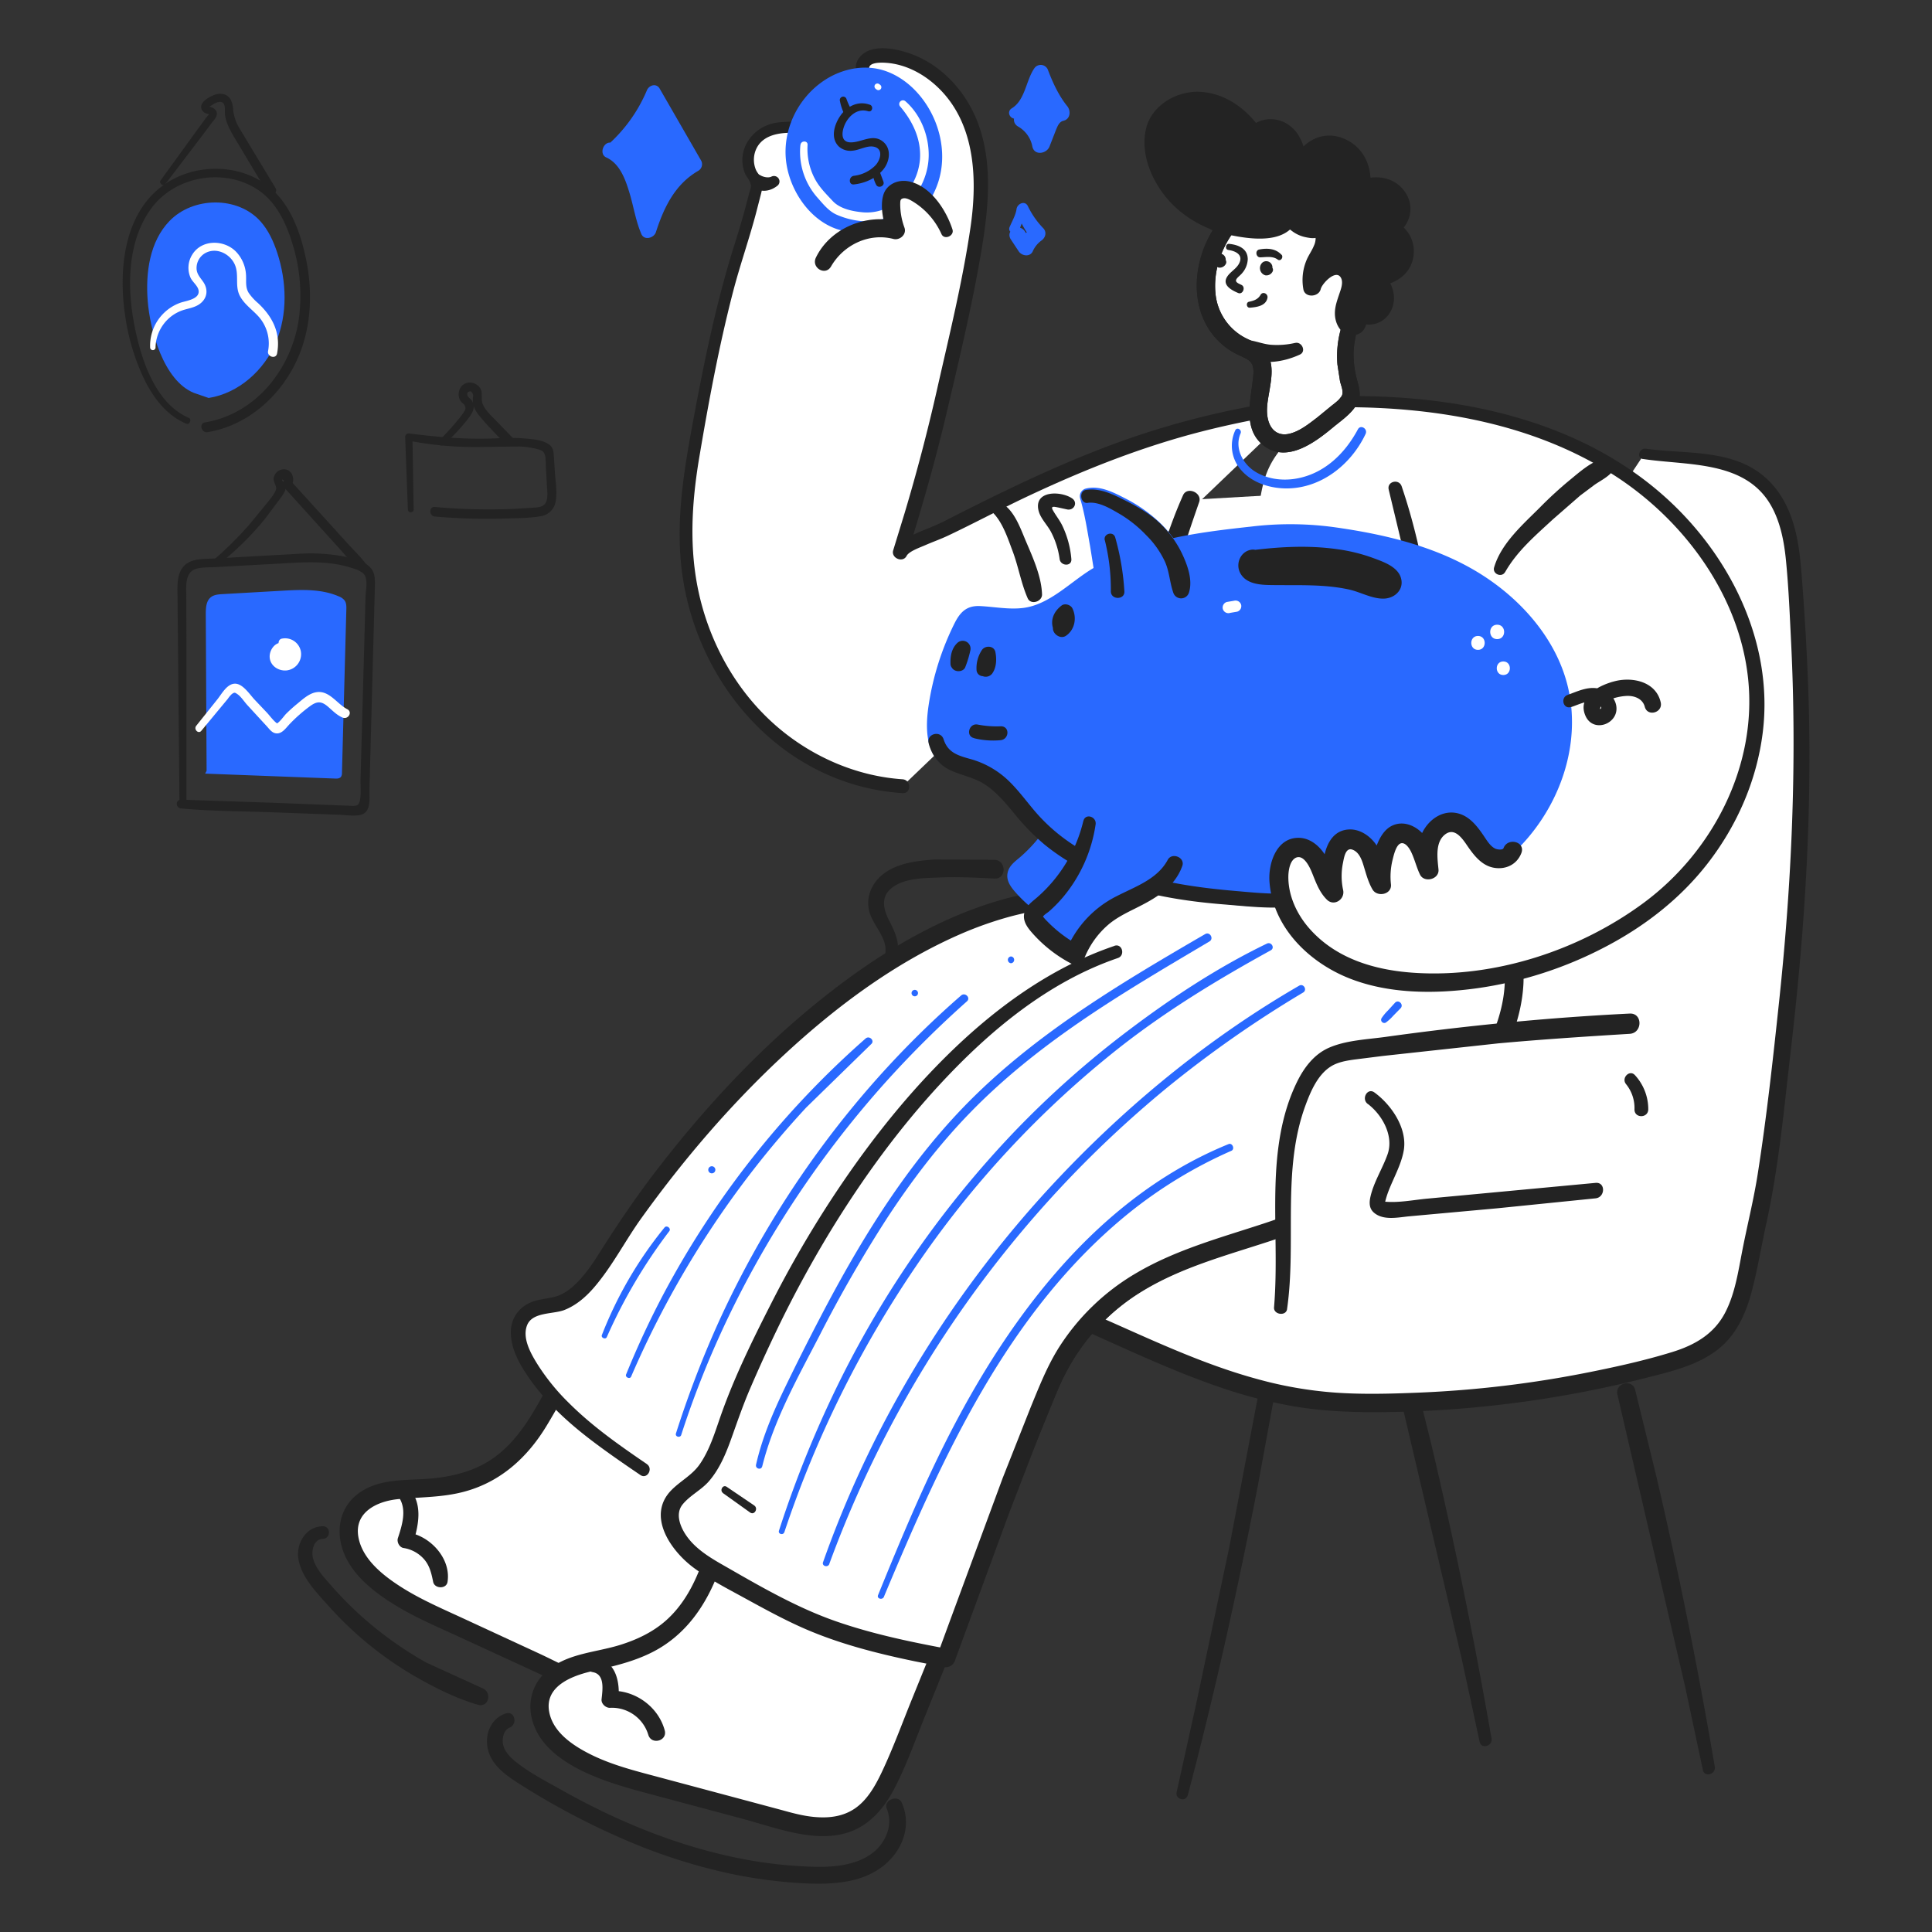 <svg xmlns="http://www.w3.org/2000/svg" xmlns:xlink="http://www.w3.org/1999/xlink" width="156" height="156" fill="none" xmlns:v="https://vecta.io/nano"><rect width="100%" height="100%" fill="#333333" stroke="none"/><style><![CDATA[.B{fill:#232323}.C{fill:#fff}.D{fill:#2969ff}]]></style><path d="M120.432 140.372a401.68 401.68 0 0 0-4.862-23.764l-1.649-6.647c-.24-.923-1.659-.533-1.429.393l5.536 23.597 1.445 6.686c.131.632 1.067.357.959-.265z" class="B"/><path d="M132.775 36.643c2.279.343 4.639.229 6.844.905 4.112 1.26 4.979 4.886 5.247 8.652.351 4.905.624 9.828.624 14.739.016 8.914-.822 17.803-1.928 26.64-.504 4.036-.9 8.14-1.872 12.076-.694 2.808-.833 6.447-3.152 8.516-1.217 1.092-2.835 1.585-4.407 2.01-8.083 2.186-16.433 3.224-24.804 3.083-8.424-.143-15.04-3.744-22.684-7.054" class="C"/><path d="M132.66 37.06c3.619.549 8.285.092 10.361 3.794.746 1.331 1.038 2.883 1.186 4.385.223 2.251.312 4.524.424 6.786.468 9.63.045 19.224-.973 28.809-.496 4.666-1.008 9.36-1.735 13.992-.325 2.065-.836 4.081-1.236 6.131-.329 1.684-.581 3.466-1.377 5.009-.906 1.759-2.48 2.652-4.321 3.215-2.17.668-4.409 1.164-6.635 1.611a88.54 88.54 0 0 1-13.817 1.657c-2.26.092-4.544.156-6.801-.008a32.19 32.19 0 0 1-6.191-1.082c-4.023-1.092-7.826-2.833-11.625-4.524l-2.892-1.273c-.376-.156-.803-.11-1.031.27-.19.312-.103.87.27 1.031 4.017 1.744 7.956 3.681 12.109 5.106 2.01.703 4.076 1.238 6.177 1.6 2.255.376 4.514.468 6.798.457 4.85-.033 9.69-.458 14.472-1.27a88.76 88.76 0 0 0 7.065-1.494c2.028-.516 4.212-1.011 5.886-2.349 1.435-1.147 2.205-2.871 2.663-4.609.478-1.801.78-3.663 1.178-5.483 1.039-4.724 1.468-9.597 2.028-14.396 1.148-9.933 1.753-19.874 1.323-29.872-.104-2.496-.252-4.988-.443-7.475-.128-1.733-.264-3.496-.827-5.148-.502-1.48-1.342-2.808-2.61-3.744-1.625-1.201-3.688-1.502-5.65-1.654-1.181-.091-2.365-.137-3.538-.3-.543-.073-.78.752-.231.835l-.006-.006z" class="B"/><path d="M96.389 61.636c3.398-1.274 7.332-.143 10.241 2.017 3.443 2.551 8.451 8.187 9.171 12.602s-3.506 9.639-6.587 12.31c-3.744 3.249-8.474 5.242-13.332 6.251-3.563.741-7.22.977-10.773 1.771-5.029 1.125-9.003 3.519-11.815 7.867-3.923 6.064-7.681 12.238-11.494 18.372l-6.131 9.828c-2.44 3.878-4.75 5.095-9.319 2.983l-11.076-5.117c-2.254-1.042-4.965-2.455-6.396-4.586-.741-1.111-1.034-2.624-.376-3.785.537-.945 1.596-1.488 2.66-1.716s2.162-.187 3.248-.262c4.649-.326 7.235-2.111 9.429-6.059 4.368-7.861 9.096-15.577 14.976-22.385S75.165 74.949 86.47 73.205" class="C"/><path d="M96.527 62.13c3.557-1.287 7.371.051 10.215 2.317 2.607 2.079 4.836 4.592 6.589 7.429.8 1.306 1.501 2.71 1.808 4.221s-.048 3.106-.646 4.524c-1.277 3.028-3.588 5.7-6.101 7.781-2.994 2.48-6.607 4.153-10.338 5.184-4.165 1.151-8.499 1.343-12.717 2.225-3.295.688-6.438 1.978-9.048 4.139-2.984 2.473-4.859 6.022-6.897 9.251l-14.316 22.985c-.736 1.17-1.576 2.401-2.777 3.137-1.037.635-2.22.705-3.387.437-1.906-.44-3.685-1.462-5.449-2.278l-6.132-2.837c-1.738-.802-3.507-1.56-5.115-2.613-1.388-.905-2.964-2.184-3.276-3.913-.365-2.028 1.529-2.915 3.234-3.074 1.795-.169 3.572-.128 5.331-.606 2.895-.78 5.051-2.727 6.593-5.254 1.045-1.716 1.977-3.507 2.991-5.243 1.05-1.798 2.131-3.578 3.242-5.34 4.008-6.321 8.549-12.305 13.914-17.553 5.012-4.9 10.801-9.416 17.447-11.847 1.61-.599 3.274-1.04 4.969-1.317.897-.142.516-1.505-.376-1.365-7.388 1.167-13.92 5.362-19.5 10.151-5.649 4.836-10.516 10.533-14.754 16.633-2.471 3.557-4.739 7.251-6.9 11.005-1.644 2.858-3.025 6.251-6.068 7.903-1.318.716-2.824 1.046-4.307 1.176-1.975.171-4.139-.044-5.823 1.209-1.622 1.206-1.872 3.248-1.072 5.021.761 1.688 2.368 2.944 3.9 3.9 1.682 1.05 3.521 1.826 5.316 2.652l6.432 2.964c2.869 1.325 6.288 3.334 9.415 1.56 1.282-.725 2.242-1.92 3.051-3.12 1.259-1.872 2.41-3.822 3.602-5.736l7.441-12.012 3.665-5.887c1.193-1.9 2.352-3.841 3.635-5.682a16.75 16.75 0 0 1 7.986-6.099c4.008-1.484 8.343-1.682 12.516-2.434 3.986-.718 7.899-2.028 11.37-4.137 3.074-1.874 5.717-4.377 7.754-7.346 1.883-2.753 3.228-6.071 2.158-9.394-1.048-3.26-3.329-6.145-5.68-8.58-2.424-2.507-5.259-4.753-8.763-5.446-1.803-.357-3.662-.312-5.4.323-.624.223-.351 1.214.273.989v-.002z" class="B"/><path d="M51.967 118.655c-3.588-2.44-7.295-5.012-9.43-8.787-.672-1.188-1.092-2.868-.073-3.772.679-.601 1.688-.562 2.56-.805 2.496-.693 4.134-4.326 5.496-6.279 1.877-2.709 3.894-5.319 6.04-7.82 4.474-5.182 9.564-9.984 15.388-13.628 3.097-1.934 6.443-3.546 9.995-4.434 1.677-.418 3.05-.56 4.329-1.83 1.167-1.156 1.872-2.711 3.195-3.727 1.073-.822 2.449-1.181 3.802-1.217 4.396-.115 8.679 3.636 8.703 8.034.017 3.285-2.102 6.254-4.68 8.287s-5.641 3.349-8.482 4.992c-8.05 4.68-14.216 11.932-20.214 19.047-2.384 2.827-4.783 5.677-6.552 8.925-.841 1.548-1.551 3.204-2.749 4.495s-3.064 2.159-4.736 1.606" class="C"/><path d="M52.226 118.212c-2.214-1.51-4.41-3.048-6.312-4.95-.946-.926-1.783-1.957-2.496-3.073-.537-.858-1.262-2.111-.866-3.161.418-1.107 2.09-.897 3.009-1.248.97-.377 1.771-1.081 2.44-1.864 1.466-1.716 2.496-3.767 3.817-5.597 3.423-4.76 7.266-9.238 11.574-13.221 4.16-3.847 8.825-7.323 14.04-9.62a29.48 29.48 0 0 1 4.14-1.471c1.147-.312 2.34-.485 3.432-.956 1.2-.515 2.058-1.404 2.835-2.432s1.476-2.147 2.625-2.792c4.153-2.34 9.731 1.025 10.639 5.399.502 2.416-.566 4.902-2.087 6.739-1.736 2.095-4.056 3.519-6.419 4.805-2.496 1.357-5.001 2.652-7.332 4.29a57.23 57.23 0 0 0-6.24 5.121c-4.036 3.778-7.607 8.016-11.165 12.239-1.881 2.23-3.761 4.481-5.341 6.942-.78 1.21-1.42 2.483-2.095 3.751-.624 1.172-1.327 2.375-2.407 3.187-.936.709-2.111 1.106-3.268.768-.877-.257-1.248 1.092-.376 1.363 2.797.871 5.304-1.179 6.699-3.408.78-1.248 1.379-2.601 2.126-3.867a39 39 0 0 1 2.605-3.826c1.827-2.393 3.814-4.669 5.772-6.956 1.888-2.209 3.81-4.389 5.831-6.478 4.014-4.143 8.413-7.786 13.508-10.525 4.746-2.551 10.653-5.505 11.67-11.416.86-4.992-3.085-9.611-7.979-10.268a8.22 8.22 0 0 0-3.891.376c-1.357.499-2.363 1.388-3.235 2.522-.797 1.036-1.498 2.232-2.669 2.892-1.103.624-2.437.757-3.643 1.092-5.831 1.6-11.095 4.992-15.717 8.814s-8.736 8.302-12.396 13.057c-1.672 2.17-3.189 4.407-4.649 6.721-.608.962-1.257 1.923-2.111 2.688a3.94 3.94 0 0 1-1.19.761c-.624.235-1.296.246-1.927.438-1.201.365-1.956 1.34-1.928 2.609s.66 2.413 1.348 3.432c1.524 2.26 3.577 4.056 5.761 5.664 1.092.808 2.221 1.582 3.351 2.349.547.373 1.061-.516.518-.886l-.002-.003z" class="B"/><path d="M96.39 61.636c3.398-1.274 7.332-.143 10.241 2.017 3.443 2.551 8.451 8.187 9.171 12.602s-3.507 9.639-6.588 12.31c-3.744 3.249-8.473 5.242-13.331 6.251-3.563.741-7.22.977-10.773 1.771-5.029 1.125-9.003 3.519-11.815 7.867-3.923 6.064-7.681 12.238-11.494 18.372" class="C"/><path d="M96.526 62.13c6.256-2.259 12.092 3.321 15.494 7.926 1.578 2.134 3.304 4.819 3.147 7.588-.167 2.931-2.067 5.7-3.939 7.844-4.479 5.164-10.808 7.847-17.442 8.948-3.685.613-7.474.856-11.049 2.006-2.808.9-5.409 2.356-7.514 4.427-1.14 1.122-2.073 2.404-2.937 3.744l-3.198 5.028-6.337 10.225-1.56 2.599c-.468.78.732 1.478 1.221.714l6.608-10.567 3.29-5.228c.964-1.515 1.872-3.092 3.058-4.454a16.93 16.93 0 0 1 7.388-4.904c3.616-1.236 7.474-1.491 11.223-2.101 6.864-1.117 13.471-3.9 18.134-9.204 2.028-2.307 3.94-5.109 4.382-8.213.416-2.922-.949-5.674-2.549-8.031a30.54 30.54 0 0 0-6.203-6.741c-2.564-2.028-5.786-3.457-9.123-3.12a9.85 9.85 0 0 0-2.366.526c-.624.223-.351 1.214.273.989h.001z" class="B"/><path d="M100.286 65.603c3.131-1.834 7.194-1.39 10.435.242 3.827 1.927 9.722 6.627 11.185 10.855s-1.812 10.095-4.394 13.252c-3.14 3.841-7.455 6.61-12.07 8.433-3.385 1.337-6.948 2.193-10.313 3.588-4.766 1.965-8.268 5.002-10.296 9.765-2.831 6.644-5.483 13.369-8.193 20.063l-4.368 10.73c-1.743 4.237-3.813 5.828-8.675 4.524l-11.791-3.153c-2.398-.642-5.312-1.572-7.076-3.432-.919-.969-1.466-2.41-1.016-3.666.367-1.023 1.32-1.739 2.329-2.143s2.098-.552 3.154-.813c4.524-1.112 6.77-3.312 8.259-7.577 2.964-8.489 6.307-16.899 10.937-24.609s13.26-19.321 24.096-22.966" class="C"/><path d="M100.545 66.046c3.337-1.903 7.372-1.133 10.577.654a28.91 28.91 0 0 1 7.85 6.388c.979 1.15 1.917 2.46 2.375 3.917.486 1.544.298 3.204-.126 4.741-.895 3.242-2.799 6.302-5.068 8.764-2.595 2.808-5.83 4.955-9.303 6.533-3.948 1.794-8.23 2.68-12.222 4.36-3.065 1.292-5.889 3.172-7.965 5.802a19.35 19.35 0 0 0-2.599 4.457l-2.652 6.336-5.179 12.792-2.586 6.382c-.805 1.978-1.54 4.01-2.456 5.939-.519 1.092-1.173 2.259-2.206 2.944-.983.652-2.129.763-3.276.652-.867-.083-1.716-.312-2.551-.544l-3.368-.902-6.632-1.774c-1.797-.48-3.625-.936-5.304-1.745-1.479-.718-3.239-1.829-3.521-3.588-.326-2.028 1.889-2.852 3.465-3.212 1.696-.387 3.359-.759 4.919-1.56 2.689-1.383 4.338-3.819 5.357-6.601 1.47-4.011 2.881-8.031 4.554-11.962 2.895-6.814 6.396-13.371 10.791-19.344 4.022-5.46 8.845-10.627 14.772-14.029 1.424-.831 2.925-1.521 4.482-2.062.858-.29.49-1.658-.376-1.363-6.837 2.32-12.424 7.229-17.021 12.664-4.721 5.575-8.58 11.842-11.73 18.422-1.927 4.024-3.611 8.162-5.162 12.343-.713 1.921-1.295 3.917-2.114 5.792-.58 1.331-1.354 2.571-2.435 3.551s-2.401 1.602-3.769 2.028c-1.903.593-4.056.663-5.688 1.92-1.607 1.239-1.964 3.211-1.076 5.006.816 1.649 2.562 2.741 4.185 3.471 1.794.807 3.694 1.292 5.588 1.799l6.948 1.858c2.975.796 6.784 2.379 9.681.501 1.144-.741 1.955-1.872 2.571-3.07.962-1.872 1.664-3.889 2.456-5.832l5.402-13.386 5.395-13.143a16.92 16.92 0 0 1 6.633-7.669c3.588-2.224 7.758-3.178 11.7-4.564 3.858-1.359 7.516-3.22 10.678-5.838 2.811-2.325 5.087-5.228 6.674-8.513 1.469-3.059 2.424-6.63.883-9.844-1.507-3.111-4.315-5.605-7.044-7.625-2.847-2.112-6.053-3.878-9.672-3.992a10.07 10.07 0 0 0-5.346 1.261c-.574.328-.058 1.214.518.886h-.006z" class="B"/><path d="M90.125 76.871c-10.842 3.646-19.467 15.257-24.096 22.966-2.546 4.24-4.705 8.7-6.624 13.26-.81 1.925-1.352 4.582-2.761 6.107-1.264 1.372-3.328 1.788-2.278 4.368.657 1.612 2.239 2.623 3.744 3.493 2 1.157 4.034 2.249 6.103 3.276 3.613 1.803 8.199 2.788 12.179 3.534 2.749-7.432 5.315-14.831 8.433-22.152 2.028-4.763 5.536-7.8 10.296-9.766 3.365-1.387 6.928-2.243 10.313-3.588 4.615-1.824 8.93-4.593 12.07-8.433 2.582-3.157 5.856-9.028 4.395-13.252s-7.359-8.928-11.186-10.855c-3.241-1.632-7.304-2.076-10.434-.242" class="C"/><path d="M89.987 76.376c-5.192 1.761-9.7 5.076-13.572 8.903-3.689 3.652-6.875 7.808-9.68 12.168a89.49 89.49 0 0 0-4.469 7.809c-1.51 2.964-3.012 6.014-4.106 9.161-.454 1.304-.866 2.669-1.66 3.816-.601.868-1.538 1.335-2.267 2.068-2.061 2.067-.083 4.908 1.777 6.287 1.275.945 2.718 1.683 4.104 2.443 1.518.831 3.048 1.672 4.628 2.377 2.922 1.303 6.04 2.095 9.164 2.743l2.281.449c.192.045.394.016.565-.081s.299-.257.358-.445l4.38-11.921 2.245-5.825c.733-1.841 1.424-3.733 2.34-5.495 1.399-2.692 3.507-4.952 6.096-6.533 3.197-1.97 6.864-2.93 10.404-4.095s6.926-2.614 9.984-4.733a26.45 26.45 0 0 0 7.071-7.142c1.738-2.629 3.229-5.724 3.382-8.92.145-3.075-1.56-5.657-3.564-7.837-2.156-2.333-4.659-4.318-7.421-5.887-2.922-1.663-6.418-2.548-9.741-1.677-.826.222-1.62.552-2.36.981-.791.452-.08 1.675.713 1.223 2.964-1.694 6.751-1.198 9.697.285 2.617 1.318 5.029 3.145 7.116 5.195 1.919 1.883 3.988 4.276 4.056 7.107.069 3.055-1.43 6.068-3.051 8.569-1.773 2.705-4.062 5.034-6.736 6.855-2.99 2.058-6.304 3.463-9.745 4.591s-7.008 2.097-10.157 3.939c-2.591 1.495-4.778 3.601-6.369 6.134-.924 1.491-1.56 3.12-2.229 4.746l-2.257 5.706-4.249 11.5-1.042 2.837.925-.525c-3.065-.571-6.139-1.21-9.089-2.237-3.039-1.057-5.889-2.683-8.664-4.279-1.173-.669-2.448-1.359-3.287-2.449-.557-.722-1.103-1.889-.445-2.705.597-.741 1.515-1.165 2.139-1.889.872-1.013 1.381-2.268 1.825-3.512.479-1.343.936-2.672 1.502-3.982a121.55 121.55 0 0 1 2.076-4.565 92.84 92.84 0 0 1 4.469-8.238c2.568-4.189 5.48-8.19 8.823-11.797 3.975-4.288 8.708-8.224 14.312-10.14.624-.212.356-1.203-.273-.989v.006z" class="B"/><path d="M104.968 32.74a67.88 67.88 0 0 0-16.285 4.212l-8.288 3.708-4.082 2.053c-.658.339-3.349 1.248-3.621 1.881 1.716-5.507 2.593-8.797 3.558-13.09.983-4.368 2.073-8.769 2.708-13.21.427-2.987.406-6.146-.858-8.892s-4-4.944-7.012-4.889c-.616.011-1.374.248-1.459.858-.134.966 1.352 1.438.597 2.496-.265.373-.693.59-1.109.78a23.12 23.12 0 0 1-3.691 1.323 7.02 7.02 0 0 1-1.693.312 4.92 4.92 0 0 0-1.703.271c-.338.13-.644.33-.898.588s-.449.568-.574.907-.174.703-.146 1.063.133.712.307 1.029c.195.354.385.342.373.757-.012.448-.193.947-.298 1.381a42.99 42.99 0 0 1-.744 2.674c-.547 1.81-1.148 3.605-1.576 5.447-.875 3.772-1.649 7.565-2.324 11.379-.388 2.193-.744 4.402-.794 6.629-.114 5.047 1.421 10.17 4.56 14.123s7.917 6.642 12.948 6.956" class="C"/><path d="M104.968 32.191a68.29 68.29 0 0 0-14.694 3.533c-4.836 1.764-9.483 4.037-14.067 6.38-.715.365-1.477.624-2.21.955-.61.273-1.488.604-1.816 1.239l1.081.456c1.154-3.699 2.229-7.419 3.12-11.193 1.031-4.377 2.09-8.772 2.844-13.208.696-4.101 1.134-8.699-1.248-12.375-.961-1.482-2.329-2.739-3.959-3.444-1.237-.534-3.61-1.17-4.629.112-.468.591-.304 1.314.098 1.884.137.197.41.446.44.694.052.44-.509.733-.821.889-1.028.511-2.1.928-3.203 1.248-.502.162-1.013.294-1.53.395-.568.101-1.147.062-1.716.156-1.872.312-3.218 2.139-2.533 4.022.118.328.451.641.504.961.038.223-.089.535-.147.747l-.242.922c-.293 1.131-.641 2.248-.989 3.362-1.415 4.524-2.368 9.157-3.237 13.811-.824 4.415-1.587 8.836-.816 13.316 1.346 7.825 6.956 14.765 14.868 16.581a17.96 17.96 0 0 0 2.808.407c.719.048.716-1.07 0-1.118-3.675-.248-7.221-1.783-10.024-4.159-2.942-2.496-5.008-5.867-6.084-9.558-1.19-4.079-.992-8.193-.292-12.34.749-4.434 1.577-8.901 2.705-13.26.555-2.147 1.296-4.238 1.864-6.382l.368-1.426c.1-.387.221-.844.115-1.248-.089-.334-.378-.552-.504-.874a2.12 2.12 0 0 1-.014-1.518c.41-1.07 1.495-1.381 2.538-1.429s2.009-.312 2.997-.624a22.66 22.66 0 0 0 2.902-1.092c.674-.312 1.424-.822 1.496-1.633.058-.658-.39-1.044-.677-1.574-.413-.768.733-.768 1.229-.738 1.705.103 3.276.991 4.449 2.198 2.831 2.906 2.975 7.282 2.423 11.076-.643 4.407-1.716 8.736-2.697 13.079-.759 3.363-1.633 6.696-2.621 9.998l-.924 3.011c-.197.624.772 1.055 1.081.456.193-.374 1.092-.682 1.515-.869.599-.262 1.218-.48 1.81-.758 2.232-1.055 4.407-2.231 6.646-3.276 4.483-2.101 9.082-3.92 13.884-5.148a72.94 72.94 0 0 1 8.058-1.574c.605-.084.468-1.159-.147-1.08l-.003.011z" class="B"/><g class="D"><path d="M86.624 63.152a11.62 11.62 0 0 1-4.037 6.839c-.225.184-.468.393-.499.683-.02.259.156.491.323.688.862.991 1.9 1.814 3.062 2.426a7.54 7.54 0 0 1 2.459-3.249c1.805-1.367 4.618-1.813 5.571-4.07"/><path d="M86.129 63.024a11.8 11.8 0 0 1-3.733 6.164c-.412.357-.877.666-1.022 1.225-.168.647.217 1.178.624 1.639.871.988 1.913 1.813 3.075 2.434.498.27.978 0 1.175-.477.407-.981 1.032-1.856 1.828-2.56.66-.585 1.456-.98 2.239-1.37 1.597-.796 3.167-1.66 3.806-3.432.248-.686-.833-1.131-1.175-.495-.847 1.577-2.638 2.165-4.139 2.939a8.53 8.53 0 0 0-4.1 4.483l1.176-.477c-.992-.52-1.894-1.195-2.672-2-.105-.101-.203-.209-.293-.323-.079-.111-.083.072-.051-.022.051-.156.401-.354.523-.468.418-.369.807-.77 1.164-1.2 1.371-1.663 2.261-3.669 2.573-5.802.094-.635-.833-.936-.989-.273l-.008.014z"/></g><path d="M121.769 71.819c-1.006.087-2.02-.049-2.969-.397s-1.809-.901-2.52-1.619c-2.309-2.36-2.585-5.969-3.71-9.073-1.032-2.837-2.823-5.336-5.179-7.223-1.538-1.226-3.331-2.211-4.471-3.813-1.619-2.276-1.591-5.304-1.318-8.085.132-1.356.312-2.736.917-3.958.615-1.248 1.629-2.257 2.717-3.12 1.648-1.312 2.936-2.147 5.047-2.109a48.93 48.93 0 0 1 7.221.663c4.665.78 9.24 2.326 13.229 4.903 6.496 4.198 11.296 11.491 11.121 19.224-.124 5.511-2.764 10.833-6.781 14.606-5.975 5.616-16.751 9.065-24.818 6.833-3.627-1.003-6.969-4.079-7.004-7.841-.01-1.033.468-2.293 1.502-2.365.825-.058 1.469.711 1.803 1.468s.535 1.618 1.144 2.184c-.242-1.074-.188-2.193.156-3.239.086-.339.272-.645.535-.877.721-.548 1.788.1 2.184.911s.468 1.771.945 2.535a6.04 6.04 0 0 1 .488-3.136c.156-.365.387-.735.749-.905.654-.312 1.429.197 1.79.822s.468 1.367.809 2.006c-.081-.825-.156-1.682.125-2.46s1.037-1.454 1.861-1.36c.697.079 1.225.658 1.624 1.236s.78 1.217 1.39 1.552 1.569.168 1.766-.505" class="C"/><g class="B"><path d="M101.314 14.457c-.687-.286-1.439-.377-2.173-.261-.633.08-1.22.376-1.661.838-.42.468-.605 1.178-.365 1.763.135.298.339.56.594.764a4.04 4.04 0 0 0 2.856.936c1.034-.076 2.01-.504 2.766-1.214"/><path d="M101.47 13.892c-1.232-.499-2.791-.51-3.925.257-1.022.693-1.552 2.078-.895 3.2 1.438 2.462 5.368 2.34 7.151.404.483-.524-.169-1.51-.804-1.042-.73.537-1.51 1.006-2.432 1.076a3.34 3.34 0 0 1-2.496-.813c-.693-.641-.374-1.513.406-1.922.835-.435 1.831-.354 2.688-.031.711.267.997-.852.312-1.129h-.005z"/></g><path d="M110.195 20.943c-.206 1.565-.532 3.113-.975 4.628-.376 1.267-.705 2.437-.566 3.772a13.36 13.36 0 0 0 .218 1.334c.099.482.383 1.078.128 1.538-.295.532-.987 1.026-1.44 1.423-.533.47-1.095.906-1.683 1.306-.439.32-.925.572-1.44.746a2.28 2.28 0 0 1-1.591-.056c-.863-.399-1.248-1.435-1.27-2.385s.264-1.892.348-2.828a2.72 2.72 0 0 0-.129-1.271c-.347-.85-1.474-1.041-2.166-1.527-.771-.54-1.381-1.28-1.763-2.14-.83-1.903-.53-4.17.445-6.003a10.23 10.23 0 0 1 1.471-2.062 6.76 6.76 0 0 1 3.514-2.068c1.356-.311 2.775-.196 4.063.33 1.761.729 3.245 2.231 2.836 5.265z" class="C"/><g class="B"><use xlink:href="#B"/><use xlink:href="#B"/><path d="M99.187 20.185c.624.089 1.248.415.839 1.134-.227.398-.658.615-.914.986-.481.696.312 1.12.866 1.354.371.156.624-.468.273-.649-.196-.103-.519-.203-.437-.423.066-.172.356-.368.468-.516.283-.312.448-.712.468-1.133 0-.877-.763-1.171-1.51-1.248-.278-.027-.346.451-.067.491l.014.003zm3.162 1.187a.37.37 0 0 0-.16.039c-.05.025-.093.06-.127.104a.39.39 0 0 0-.071.148c-.012.054-.012.11.001.164a.33.33 0 0 0 .074.133.34.34 0 0 0 .276.11.34.34 0 0 0 .146-.046c.058-.033.109-.077.15-.13s.071-.113.088-.178a.51.51 0 0 0 .012-.198.5.5 0 0 0-.067-.187.49.49 0 0 0-.134-.146c-.054-.039-.115-.067-.181-.082a.49.49 0 0 0-.198-.005.5.5 0 0 0-.185.072c-.089.068-.158.159-.198.264s-.05.218-.029.329a.6.6 0 0 0 .428.468.56.56 0 0 0 .581-.303c.117-.211-.078-.512-.328-.427l-.133.048a.48.48 0 0 0-.109.047c-.058.047.156-.039.144 0 .02 0 .012 0-.021-.012l.047.048s.02.028.013.036-.01-.073 0-.073c-.003.017-.008.033-.014.048-.028.047-.075.037-.124.031-.018 0-.039-.048 0 0 0-.012-.018-.019-.025-.034s-.005-.04 0-.059.027-.052 0-.017c-.015.023-.026.034 0 0 .016-.023.011-.014 0 0 .099-.07.203-.022.312.148l-.037.134c-.008.004-.015.009-.022.016a.48.48 0 0 0 .072-.058c.034-.036.056-.08.065-.129a.25.25 0 0 0-.015-.143c-.019-.045-.05-.084-.091-.112a.26.26 0 0 0-.137-.045l-.003-.002zm-3.768-.624a.37.37 0 0 0-.16.039c-.05.025-.093.06-.127.104s-.058.094-.071.149-.012.11 0 .164a.29.29 0 0 0 .074.133.34.34 0 0 0 .125.087c.047.019.1.027.151.023a.34.34 0 0 0 .145-.046.5.5 0 0 0 .183-.693.5.5 0 0 0-.514-.234c-.066.011-.129.036-.185.072-.089.068-.158.159-.198.264s-.05.218-.029.329a.6.6 0 0 0 .429.468.56.56 0 0 0 .58-.303c.117-.211-.078-.512-.328-.427l-.133.048a.43.43 0 0 0-.109.048c-.058.045.156-.041.144 0 .02 0 .014 0-.019-.012l.045.048s.02.03.012.036-.009-.073 0-.073c-.002.017-.007.034-.014.05-.028.045-.075.036-.122.03-.02 0-.039-.048 0 0-.008-.012-.019-.019-.025-.034s-.005-.04 0-.059.026-.051 0-.017c-.016.023-.027.034 0 0 .016-.023.012-.014 0 0 .098-.07.203-.022.312.148l-.038.134-.022.016c.026-.017.05-.036.072-.058.034-.036.056-.08.066-.129s.004-.098-.015-.144a.25.25 0 0 0-.091-.112.26.26 0 0 0-.137-.045l-.005-.003zm11.12 4.416c.109.312.218.722.012 1.016-.055.083-.129.151-.216.199s-.185.074-.284.076a.61.61 0 0 1-.51-.256c-.326-.42-.312-1.014-.174-1.527s.384-.997.468-1.521-.009-1.133-.435-1.451c-.385-.289-.945-.254-1.365-.019s-1.178.947-1.265 1.463c-.106-.611-.035-1.239.204-1.811.213-.499.549-.936.72-1.459a1.53 1.53 0 0 0 .096-.599 1.54 1.54 0 0 0-.146-.589c-.247-.437-.576-.195-.994-.226a2.07 2.07 0 0 1-1.052-.385c-.166-.12-.705-.583-.642-.83-.281 1.092-1.372 1.279-2.34 1.274-1.931 0-3.888-.496-5.49-1.574s-2.82-2.778-3.131-4.68a4.07 4.07 0 0 1 .078-1.85c.334-1.075 1.285-1.903 2.37-2.201 1.104-.274 2.27-.122 3.267.427a6.66 6.66 0 0 1 2.412 2.307c.498-.766 1.702-.802 2.423-.24.422.349.725.82.869 1.348.156.504.078.923.504 1.281.302-.869.989-1.549 1.936-1.665a2.64 2.64 0 0 1 1.329.215 2.63 2.63 0 0 1 1.051.843 3.11 3.11 0 0 1 .468 2.597c.31-.174.653-.28 1.007-.308a2.45 2.45 0 0 1 1.043.143 1.95 1.95 0 0 1 .836.627c.217.281.354.616.395.968a1.64 1.64 0 0 1-1.053 1.665 1.98 1.98 0 0 1 .784.501c.218.227.378.503.467.804s.107.62.049.929a1.99 1.99 0 0 1-.383.848c-.454.585-1.214.874-1.953.897a2.42 2.42 0 0 1 .755 1.442c.033.276-.007.555-.117.811a1.57 1.57 0 0 1-.507.643 1.2 1.2 0 0 1-1.485-.133z"/><path d="M109.168 25.311c.02.067.163.49.067.529-.064.026-.145-.331-.156-.37-.061-.501.209-1.017.374-1.473.312-.844.424-1.852-.193-2.593-1.264-1.513-3.64 0-4.031 1.544h1.404c-.23-1.573 1.479-2.702.95-4.303-.211-.638-.718-1.001-1.389-.947a1.43 1.43 0 0 1-.912-.156c-.103-.059-.198-.132-.281-.217-.112-.106-.156-.268-.156-.084.019-.836-1.2-.973-1.434-.195-.165.554-.689.696-1.22.735-.763.046-1.529-.007-2.279-.156-1.547-.292-3.055-.936-4.204-2.028-1.037-.986-1.816-2.357-1.93-3.803-.111-1.552.914-2.844 2.474-3.037 1.894-.232 3.446 1.055 4.428 2.541.312.468.905.435 1.223 0 .41-.563 1.305-.204 1.646.231.55.707.369 1.652 1.037 2.303.407.396 1.001.178 1.186-.312.349-.936 1.287-1.404 2.229-1.023 1.04.431 1.429 1.598 1.189 2.636a.72.72 0 0 0 .26.741c.111.085.244.136.382.147a.72.72 0 0 0 .401-.085c.643-.323 1.487-.321 1.956.295.344.449.312 1.234-.285 1.471-.697.275-.701 1.153 0 1.427a1.25 1.25 0 0 1 .656.604 1.24 1.24 0 0 1 .086.888c-.193.699-.909 1.014-1.58 1.062-.6.042-.962.757-.504 1.218.347.349.634.831.503 1.342-.092.363-.486.707-.838.401-.715-.624-1.763.42-1.044 1.044.961.833 2.39.657 3.056-.46.684-1.145.177-2.446-.667-3.335l-.506 1.218c1.384-.067 2.747-.811 3.039-2.265.282-1.404-.518-2.635-1.806-3.143v1.427c1.404-.551 2.048-2.198 1.221-3.521-.87-1.393-2.618-1.604-4.004-.9l1.045.803c.405-1.805-.376-3.705-2.173-4.368-1.73-.644-3.368.37-3.985 2.003l1.186-.312c-.221-.215-.209-.515-.278-.803a3.87 3.87 0 0 0-.329-.863 2.87 2.87 0 0 0-1.263-1.284c-1.074-.519-2.34-.261-3.039.707h1.223c-1.133-1.716-2.88-3.059-4.992-3.176-1.872-.105-3.937 1.072-4.379 2.997-.448 1.959.406 4.04 1.641 5.538 1.331 1.611 3.249 2.652 5.285 3.054 1.815.367 4.691.696 5.381-1.56l-1.434-.193c-.017.601.491 1.092.936 1.416a2.72 2.72 0 0 0 1.006.468c.225.05.749.164.981.034-.135-.137-.177-.156-.127-.039.029.076.037.16.021.24a1.39 1.39 0 0 1-.129.468c-.156.389-.412.739-.58 1.126a4.17 4.17 0 0 0-.275 2.376c.111.733 1.248.662 1.404 0 .109-.446 1.222-1.629 1.626-.922.223.39 0 .936-.128 1.323-.172.512-.359 1.023-.354 1.571 0 .849.514 1.814 1.482 1.752 1.082-.07 1.265-1.215.96-2.044-.237-.66-1.26-.404-1.06.289zm-4.599 2.379a6.51 6.51 0 0 1-1.824.156c-.624-.025-1.169-.253-1.771-.359-.727-.128-1.168.78-.511 1.212 1.327.863 3.165.547 4.499-.07.536-.248.156-1.073-.393-.936v-.003zm-1.1-7.123c-.468-.509-1.148-.544-1.789-.421-.359.069-.275.644.086.633.468-.012.99-.125 1.404.181.237.176.485-.192.312-.393h-.013zm-2.551 4.279c.545-.044 1.301-.139 1.425-.796.06-.329-.379-.555-.562-.237-.207.359-.535.468-.927.552-.268.052-.212.502.064.48z"/></g><path d="M112.654 39.409c2.63 8.413 2.63 13.692 3.722 22.506.156 1.264.297 2.621-.209 3.766-.326.677-.813 1.265-1.418 1.711-2.63 2.08-6.043 2.201-9.236 2.198-4.462 0-9.08-.145-13.104-2.312-.233-.101-.431-.269-.569-.482-.145-.261-.134-.593-.119-.902.485-9.293.897-16.719 4.405-25.536" class="C"/><path d="M112.135 39.552l1.805 7.519.912 6.731.78 7.488c.156 1.276.443 2.711-.02 3.955-.421 1.126-1.537 1.897-2.563 2.429-2.092 1.083-4.534 1.203-6.842 1.217-2.563.016-5.164 0-7.701-.401a20.44 20.44 0 0 1-3.702-.925c-.572-.209-1.131-.453-1.672-.732-.187-.095-.532-.204-.654-.398-.147-.239 0-.908.013-1.162l.524-7.8a68.9 68.9 0 0 1 1.217-8.268c.641-2.964 1.601-5.806 2.596-8.667.262-.753-.974-1.292-1.303-.549-2.259 5.072-3.302 10.678-3.861 16.173-.281 2.757-.437 5.524-.58 8.291-.033.654-.133 1.338-.062 1.99.08.725.504 1.161 1.123 1.491a17.53 17.53 0 0 0 3.839 1.485c2.666.69 5.444.835 8.187.861 2.536.025 5.171.078 7.628-.647 2.42-.713 4.992-2.32 5.329-5.028.17-1.374-.114-2.772-.276-4.134l-.468-4.199c-.624-5.755-1.334-11.496-3.207-17.004-.222-.65-1.23-.387-1.039.287l-.003-.003z" class="B"/><g class="D"><path d="M107.236 71.894c-1.804.914-3.931.852-5.951.729-3.323-.204-6.667-.524-9.853-1.491s-6.231-2.63-8.396-5.159c-1.172-1.37-2.184-2.886-3.9-3.646-1.509-.671-3.037-.51-3.561-2.459-.228-.85-.156-1.752-.028-2.624.351-2.403 1.1-4.731 2.217-6.887.139-.267.299-.547.568-.685a1.53 1.53 0 0 1 .78-.095c1.547.089 3.215.451 4.68-.125 1.505-.59 2.767-1.704 4.103-2.583 2.838-1.872 6.167-2.764 9.503-3.215 2.883-.388 6.311-.92 9.183-.557 4.115.523 8.268 1.392 11.881 3.432s6.656 5.396 7.5 9.458c.805 3.869-.496 8.014-3.011 11.062s-6.14 5.059-9.956 6.084"/><path d="M106.997 71.485c-1.9.888-4.093.724-6.127.587-2.237-.156-4.474-.362-6.674-.811-3.852-.78-7.689-2.351-10.399-5.296-1.248-1.354-2.243-2.973-3.881-3.9-.685-.39-1.434-.591-2.176-.836-.652-.214-1.209-.521-1.474-1.192-.398-1.009-.209-2.184-.025-3.221a21.82 21.82 0 0 1 .799-3.12 19.61 19.61 0 0 1 1.273-3.019c.262-.49.468-.488 1-.451s1.053.1 1.58.14c1.031.08 2.103.076 3.083-.295.918-.376 1.784-.866 2.579-1.459 1.703-1.201 3.379-2.293 5.355-3.001s3.987-1.092 6.04-1.365 4.127-.568 6.209-.593 4.139.32 6.164.732c2.062.421 4.118.991 6.04 1.855 3.351 1.507 6.37 3.925 8.012 7.271 1.682 3.432 1.35 7.458-.427 10.781-1.799 3.38-4.919 5.842-8.418 7.312a22.87 22.87 0 0 1-2.685.925c-.78.218-.446 1.412.333 1.204 3.9-1.037 7.67-3.056 10.286-6.192 2.652-3.181 4.036-7.46 3.245-11.575-.741-3.852-3.404-7.086-6.586-9.246-3.701-2.515-8.189-3.575-12.56-4.175-2.169-.28-4.365-.289-6.536-.026-2.192.239-4.413.502-6.566.989s-4.299 1.248-6.213 2.384c-1.796 1.067-3.498 2.947-5.66 3.201-1.154.136-2.312-.101-3.465-.156-1.108-.048-1.619.52-2.081 1.456-1.011 2.043-1.703 4.23-2.05 6.483-.278 1.827-.342 4.212 1.588 5.16.682.337 1.435.468 2.139.746.922.365 1.672 1.012 2.34 1.735.691.752 1.293 1.579 1.992 2.32.686.723 1.439 1.38 2.25 1.959a19.92 19.92 0 0 0 5.476 2.705c2.228.725 4.551 1.114 6.876 1.36 2.249.237 4.62.515 6.879.282a8.33 8.33 0 0 0 2.945-.839c.551-.278.068-1.075-.478-.819z"/></g><path d="M106.998 71.485c-2.325.981-4.933.655-7.374.445-2.636-.228-5.281-.601-7.82-1.363-2.148-.646-4.212-1.602-6.015-2.964a14.3 14.3 0 0 1-2.368-2.268c-.703-.841-1.357-1.733-2.175-2.471-.849-.758-1.864-1.306-2.964-1.597-.977-.275-1.753-.521-2.09-1.571-.243-.763-1.412-.451-1.204.332.257.966.814 1.716 1.727 2.153.885.417 1.86.574 2.7 1.092.983.602 1.732 1.513 2.46 2.388a18.13 18.13 0 0 0 2.46 2.529c4.089 3.327 9.332 4.426 14.466 4.836 2.797.22 6.12.702 8.683-.721.551-.312.067-1.05-.478-.819h-.007z" class="B"/><path d="M141.854 57.211c-.125 5.512-2.764 10.833-6.781 14.606-5.975 5.616-16.752 9.065-24.818 6.833-3.627-1.003-6.969-4.079-7.005-7.841-.009-1.033.468-2.293 1.502-2.365.826-.058 1.47.711 1.804 1.468s.535 1.618 1.143 2.184c-.241-1.074-.187-2.193.156-3.239.086-.339.273-.645.535-.877.721-.548 1.788.1 2.184.911s.468 1.771.946 2.535c-.12-1.07.048-2.152.488-3.134.156-.365.387-.735.749-.905.653-.312 1.429.197 1.789.822s.468 1.367.81 2.006c-.081-.825-.156-1.682.125-2.46s1.037-1.454 1.861-1.36c.697.08 1.224.658 1.624 1.236s.78 1.217 1.39 1.552 1.569.169 1.765-.505" class="C"/><g class="B"><path d="M108.537 32.878c7.566 0 15.394 1.362 21.84 5.524 5.616 3.622 10.101 9.703 10.782 16.472.706 6.998-2.853 13.884-8.423 18.015-5.217 3.863-12.07 6.095-18.575 5.658-3.172-.212-6.331-1.147-8.476-3.622-.98-1.131-1.66-2.6-1.657-4.115 0-.477.111-1.337.624-1.56.624-.256 1.092.75 1.267 1.172.329.8.588 1.591 1.217 2.218.58.58 1.474-.019 1.317-.766a5.3 5.3 0 0 1-.021-2.165c.08-.379.189-1.298.754-1.108.499.168.73.707.876 1.164.224.702.384 1.404.76 2.053s1.57.416 1.492-.404a5.64 5.64 0 0 1 .127-1.972c.085-.328.27-1.215.662-1.342s.741.468.861.735c.275.585.415 1.209.696 1.786.341.693 1.56.382 1.493-.404-.086-.895-.292-2.209.535-2.842s1.476.468 1.884 1.052c.52.742 1.141 1.494 2.088 1.646s1.833-.279 2.184-1.195-1.103-1.289-1.44-.396c-.069.181-.518.111-.66.045-.407-.189-.683-.66-.924-1.016-.558-.825-1.22-1.693-2.268-1.872-1.017-.172-1.948.399-2.496 1.226-.66.983-.601 2.224-.493 3.349l1.493-.404c-.396-.805-.513-1.727-1.112-2.427-.543-.624-1.404-1.058-2.25-.822-.877.246-1.31 1.092-1.6 1.888a6.76 6.76 0 0 0-.364 2.964l1.492-.403c-.511-.866-.526-1.944-1.092-2.785-.49-.722-1.334-1.309-2.239-1.248-2.301.148-2.276 3.719-1.936 5.315l1.317-.766c-.642-.638-.76-1.607-1.203-2.37s-1.204-1.471-2.148-1.504c-1.838-.062-2.526 2.045-2.417 3.544.262 3.632 3.12 6.451 6.353 7.763s6.99 1.307 10.38.842a31.86 31.86 0 0 0 10.396-3.352c3.179-1.663 6.048-3.889 8.254-6.734 2.376-3.065 3.967-6.708 4.446-10.566.922-7.419-2.808-14.687-8.36-19.434-6.184-5.293-14.412-7.371-22.394-7.689a59.3 59.3 0 0 0-3.027-.041c-.569 0-.571.886 0 .886l-.015.008z"/><path d="M140.637 61.793c-1.305 4.561-4.277 8.644-8.151 11.433a29.72 29.72 0 0 1-8.862 4.285c-3.153.936-6.474 1.412-9.764 1.145-3.164-.257-6.295-1.248-8.388-3.764-.955-1.147-1.613-2.621-1.593-4.131 0-.533.142-1.348.672-1.622.713-.37 1.273.69 1.487 1.198.328.78.563 1.576 1.183 2.184.099.098.227.162.365.182a.65.65 0 0 0 .402-.072c.122-.067.22-.171.279-.298a.66.66 0 0 0 .046-.406c-.177-.798-.173-1.625.01-2.421.103-.431.252-1.24.858-1.058.567.17.843.732 1.01 1.248.22.691.368 1.404.742 2.028.3.504 1.297.398 1.228-.293-.074-.66-.034-1.328.12-1.973.1-.395.312-1.359.78-1.504.417-.128.818.393.975.697.312.594.435 1.268.735 1.872.271.549 1.292.367 1.228-.293-.092-.967-.278-2.29.594-2.977.846-.665 1.569.325 2.009.967.531.772 1.137 1.577 2.128 1.716.839.12 1.669-.267 1.966-1.092.266-.741-.902-1.092-1.167-.36-.092.256-.484.265-.702.207-.395-.105-.687-.479-.916-.793-.594-.819-1.128-1.811-2.184-2.09-1-.267-1.953.246-2.527 1.059-.679.961-.613 2.198-.507 3.31l1.229-.293c-.394-.794-.513-1.705-1.092-2.407-.497-.602-1.334-1.017-2.118-.791-.836.242-1.248 1.083-1.515 1.839a6.61 6.61 0 0 0-.339 2.855l1.228-.293c-.487-.818-.526-1.816-1.001-2.64-.426-.736-1.248-1.359-2.124-1.345-1.023.017-1.56.886-1.808 1.771-.304 1.094-.335 2.245-.09 3.354l1.092-.594c-.661-.651-.78-1.619-1.228-2.399s-1.21-1.481-2.167-1.446c-1.872.069-2.273 2.328-2.102 3.788.402 3.463 3.299 6.134 6.417 7.332 3.217 1.234 6.944 1.22 10.307.741 3.558-.52 7.002-1.64 10.184-3.313 3.173-1.661 6.018-3.877 8.226-6.708a21.93 21.93 0 0 0 3.725-7.206"/></g><g class="D"><path d="M89.153 47.892l-1.328-7.822c.54-.109 1.092.086 1.596.303 1.529.654 2.981 1.546 4.092 2.783s1.855 2.847 1.855 4.51"/><path d="M89.686 47.892l-.519-3.867-.702-3.955-.64.638c.891-.026 1.8.523 2.557.947.781.428 1.502.957 2.145 1.572a7.25 7.25 0 0 1 1.508 2.094c.381.806.498 1.661.699 2.519.144.624 1.14.641 1.268 0 .423-2.115-.981-4.368-2.469-5.747-.796-.731-1.689-1.35-2.652-1.839-.977-.502-2.101-1.092-3.223-.8-.161.046-.298.154-.382.299s-.106.318-.065.481c.381 1.248.577 2.593.811 3.881l.624 3.914c.079.59 1.115.457 1.048-.142l-.009.005z"/><path d="M87.828 40.067c.54-.109 1.092.086 1.596.303 1.529.654 2.981 1.546 4.092 2.783s1.855 2.847 1.855 4.51"/></g><path d="M87.828 40.601c.916-.112 1.863.485 2.629.927.77.465 1.474 1.032 2.092 1.685.62.608 1.127 1.321 1.499 2.106.377.816.396 1.696.686 2.527.041.136.125.255.24.339s.252.13.395.13.28-.046.394-.13.198-.203.24-.339c.32-1.017-.122-2.215-.557-3.139a8.31 8.31 0 0 0-1.934-2.588c-.78-.705-1.766-1.262-2.707-1.732-.969-.485-2.014-1.003-3.12-.827-.587.092-.456 1.122.142 1.048l.002-.008z" class="B"/><path d="M87.966 66.438a11.63 11.63 0 0 1-4.039 6.839c-.225.184-.468.393-.499.682-.02.261.156.491.323.69a10.59 10.59 0 0 0 3.062 2.424c.507-1.288 1.358-2.412 2.46-3.249 1.803-1.365 4.616-1.811 5.569-4.068" class="D"/><g class="B"><path d="M87.472 66.3a11.81 11.81 0 0 1-3.733 6.164c-.412.357-.877.666-1.022 1.225-.168.647.217 1.176.624 1.638.871.989 1.912 1.814 3.075 2.435.498.27.978 0 1.176-.477a7.02 7.02 0 0 1 1.827-2.56c.66-.584 1.456-.978 2.239-1.368 1.597-.796 3.167-1.66 3.806-3.432.248-.688-.833-1.133-1.175-.496-.847 1.579-2.638 2.165-4.139 2.941-1.874.941-3.336 2.539-4.106 4.49l1.175-.477a10.55 10.55 0 0 1-2.668-1.998 3.37 3.37 0 0 1-.293-.323c-.08-.111-.083.07-.052-.022.053-.156.401-.354.523-.468.418-.37.808-.771 1.165-1.2 1.37-1.663 2.259-3.669 2.571-5.802.094-.635-.833-.936-.989-.273l-.005.005zm1.74-22.668a16.4 16.4 0 0 1 .484 4.115c0 .71 1.14.703 1.092 0a20.34 20.34 0 0 0-.738-4.348c-.156-.543-.981-.312-.844.232h.006zm-3.123 6.792a.47.47 0 0 1 .036-.24.33.33 0 0 1 .229-.209l-.928-.379a.83.83 0 0 1-.026.395 1.81 1.81 0 0 1-.271.415c-.406.549.385 1.295.936.936.725-.488.903-1.463.524-2.226-.14-.281-.605-.423-.866-.226-.58.435-.925 1.103-.696 1.836.214.688 1.204.401 1.069-.295l-.006-.006zm-7.431 9.185a6.43 6.43 0 0 0 2.148.156c.696-.083.741-1.131 0-1.12a7.96 7.96 0 0 1-1.846-.137c-.715-.156-1.02.936-.303 1.092v.009zm-.856-5.864l.156-.596a.67.67 0 0 1 .229-.346l-1.05-.611a7.69 7.69 0 0 0-.362 1.206c-.048.312.051.624.367.749.267.108.661.033.792-.259.176-.442.315-.897.415-1.362a.63.63 0 0 0-.032-.398c-.053-.125-.146-.231-.264-.3a.63.63 0 0 0-.391-.082c-.136.016-.263.075-.362.169-.468.445-.573 1.073-.552 1.689.017.583.905.747 1.048.142h.006zm2.07.482a2.34 2.34 0 0 1 .442-1.1l-1.128-.312c.039.392-.076.654-.223 1.009-.123.295.108.661.377.769.145.061.308.067.458.018s.277-.15.358-.285c.312-.482.325-1.128.218-1.672s-.85-.56-1.106-.144a2.65 2.65 0 0 0-.418 1.571.52.52 0 0 0 .13.34c.083.094.197.155.32.172.231.026.534-.114.571-.373v.006zm21.039-9.321c3.614-.257 7.508-.326 10.62 1.184a2.07 2.07 0 0 1 .763.537c.093.105.143.241.14.381a.55.55 0 0 1-.156.374c-.393.362-1.137.12-1.688-.094-2.475-.958-5.358-.78-8.102-.83-.531-.009-1.112-.045-1.493-.339s-.312-.923.204-.995"/><path d="M100.91 45.362l5.785.156a15.53 15.53 0 0 1 2.774.524 10.59 10.59 0 0 1 1.383.495c.213.089.419.193.617.312 0 0 .539.393.321-.039 0 .011-.387-.062-.398-.066a5.6 5.6 0 0 1-.594-.2c-.446-.165-.901-.302-1.364-.412a17.42 17.42 0 0 0-2.886-.384l-2.964-.059c-.479 0-.965.016-1.443-.023-.086-.008-.564-.156-.607-.131s.01.281-.121.321c.947-.292.547-1.633-.404-1.465-.863.156-1.272 1.153-.854 1.903.468.852 1.574.936 2.443.945 2.109.038 4.267-.094 6.343.365.91.201 1.844.752 2.786.732s1.698-.794 1.37-1.738c-.301-.866-1.433-1.248-2.206-1.535a13.74 13.74 0 0 0-2.875-.713c-2.369-.34-4.728-.204-7.093.1-.563.072-.605.919 0 .911h-.013zm25.94 11.734c.595-.184 1.626-.739 2.219-.312a.47.47 0 0 1 .223.387c0 .042-.12.083-.063.111-.096-.045.099-.365.166-.427.455-.426 1.369-.641 1.973-.663s1.268.223 1.439.875c.215.835 1.48.482 1.288-.356-.377-1.652-2.228-2.068-3.671-1.716-1.226.304-3.087 1.198-2.414 2.783.634 1.502 2.837.633 2.475-.891-.165-.697-.797-1.184-1.482-1.303-.856-.147-1.639.245-2.422.527-.607.217-.362 1.176.269.978v.006z"/></g><path d="M120.89 51.605c.747 0 .749-1.161 0-1.161s-.749 1.161 0 1.161zm-1.549.867c.719 0 .721-1.12 0-1.12s-.722 1.12 0 1.12zm2.045 2.031c.703 0 .703-1.092 0-1.092s-.705 1.092 0 1.092zm-22.081-5.012l.588-.1a.47.47 0 0 0 .275-.217c.059-.105.076-.229.047-.346a.47.47 0 0 0-.566-.321l-.59.1a.47.47 0 0 0-.321.566.47.47 0 0 0 .568.323v-.005z" class="C"/><path d="M86.507 45.138a7.76 7.76 0 0 0-.733-2.702c-.217-.445-.527-.819-.764-1.248-.209-.374.175-.257.431-.212l.752.164c.541.083.855-.566.377-.895-.892-.615-3.084-.661-2.719.956.145.646.718 1.179 1.02 1.763a6.65 6.65 0 0 1 .688 2.173c.078.588 1.006.624.948 0v.002zm35.027 1.052c.972-1.702 2.435-2.941 3.858-4.257l2.201-1.92 1.164-.872c.423-.29.895-.527 1.265-.883.509-.488-.011-1.404-.696-1.195-.972.303-1.872 1.129-2.652 1.763-.823.685-1.61 1.41-2.36 2.175-1.374 1.371-3.111 2.891-3.672 4.816-.156.527.613.852.886.374h.006zm-41.462-4.891c.861.788 1.293 2.143 1.693 3.206.468 1.24.683 2.591 1.215 3.8.254.577 1.178.271 1.159-.312-.045-1.441-.736-2.964-1.293-4.27-.468-1.092-.987-2.686-2.173-3.2-.468-.206-1.053.364-.601.78v-.005z" class="B"/><g class="D"><path d="M69.531 18.146c-1.058.136-2.126-.296-2.964-.945-.828-.648-1.48-1.493-1.898-2.458s-.589-2.018-.496-3.066a6.31 6.31 0 0 1 1.088-2.91c.599-.864 1.405-1.565 2.344-2.039a4.99 4.99 0 0 1 3.064-.488c1.047.193 1.987.792 2.735 1.549 1.644 1.668 2.393 4.212 1.78 6.468s-2.624 4.109-4.947 4.399"/><path d="M69.531 17.575c-2.239.203-4.056-2.065-4.524-4.037-.223-.975-.177-1.993.133-2.944a5.52 5.52 0 0 1 1.628-2.457c.818-.741 1.863-1.181 2.964-1.248 1.092-.039 2.1.427 2.902 1.154 1.544 1.404 2.382 3.64 1.942 5.703-.479 2.25-2.321 3.83-4.513 4.332-.65.156-.519 1.212.156 1.176 2.571-.137 4.733-2.115 5.525-4.508.819-2.468.069-5.296-1.632-7.212-.936-1.059-2.222-1.872-3.644-2.037-1.374-.167-2.808.248-3.947 1.017-2.093 1.409-3.341 3.947-3.051 6.482.345 2.964 2.833 6.059 6.061 5.719.719-.075.735-1.207 0-1.14z"/></g><g class="C"><path d="M64.629 11.7a5.57 5.57 0 0 0 1.368 4.248c.468.527.936 1.128 1.596 1.404a6.41 6.41 0 0 0 2.167.516c2.912.156 5.234-2.572 5.229-5.366 0-1.594-.658-3.251-1.864-4.312a.3.3 0 0 0-.426-.003.3.3 0 0 0-.003.426c1.026 1.215 1.716 2.682 1.583 4.299a4.85 4.85 0 0 1-2.374 3.73 3.81 3.81 0 0 1-2.412.482c-.78-.084-1.704-.303-2.251-.889s-1.092-1.118-1.457-1.819a5.15 5.15 0 0 1-.577-2.716c.027-.367-.54-.362-.571 0h-.008z"/><path d="M76.44 18.659a6.06 6.06 0 0 0-2.299-2.92 2.28 2.28 0 0 0-1.051-.431c-.191-.023-.384.007-.559.087s-.324.207-.43.367a1.43 1.43 0 0 0-.136.724c.007.718.132 1.429.37 2.106-2.218-.624-4.799.515-5.841 2.569"/></g><g class="B"><path d="M76.908 18.53c-.512-1.588-1.772-3.53-3.537-3.886-.85-.172-1.778.221-2.044 1.092-.284.936 0 2.145.301 3.048l.898-.899c-2.532-.668-5.485.513-6.646 2.916-.392.81.761 1.513 1.223.714 1.003-1.739 3.058-2.733 5.034-2.221.513.133 1.083-.356.899-.899a5.53 5.53 0 0 1-.348-1.913c.008-.245-.013-.418.256-.468s.624.17.852.312a5.9 5.9 0 0 1 2.225 2.577c.226.501 1.053.145.886-.374zM70.23 8.457c-.91-.337-1.813.1-2.353.858-.507.713-.864 1.842-.126 2.533a1.4 1.4 0 0 0 1.139.312c.521-.052 1.08-.399 1.605-.325.878.125.613 1.092.172 1.538a2.93 2.93 0 0 1-1.716.822c-.434.059-.449.749 0 .697.916-.101 1.816-.501 2.396-1.239.496-.633.647-1.627-.03-2.201-.828-.702-1.741.058-2.635.044-.936-.017-.677-1.092-.373-1.629.365-.641 1.022-1.125 1.783-.885.342.108.468-.409.145-.53l-.008.003z"/><path d="M67.82 8.151a4.14 4.14 0 0 0 .29.927c.179.384.764.048.572-.335a5.48 5.48 0 0 1-.329-.738c-.019-.071-.066-.131-.13-.167s-.139-.046-.21-.026-.131.066-.167.13-.046.139-.026.21zm2.669 6.033a2.74 2.74 0 0 0 .261.744c.176.312.7.103.587-.248l-.245-.661c-.022-.08-.075-.148-.147-.189a.31.31 0 0 0-.237-.03c-.08.022-.148.075-.189.147a.31.31 0 0 0-.03.237z"/></g><path d="M70.718 7.185l.086.059c.027.017.058.028.089.033a.24.24 0 0 0 .18-.046.24.24 0 0 0 .063-.071c.03-.055.038-.119.022-.179s-.055-.112-.108-.145l-.084-.061c-.027-.016-.057-.026-.088-.03s-.062-.002-.093.006-.058.022-.083.041-.046.043-.061.069c-.03.055-.038.119-.022.179s.054.112.106.146h-.008z" class="C"/><path d="M62.275 14.268c-.257.115-.646.023-.874-.112-.632-.377-1.162.569-.569.976.649.446 1.404.312 1.98-.168a.44.44 0 0 0 .034-.582.45.45 0 0 0-.571-.114z" class="B"/><path d="M99.744 34.743a2.95 2.95 0 0 0-.242 1.706c.091.58.353 1.12.753 1.55.864.972 2.215 1.404 3.483 1.437 2.863.07 5.346-1.892 6.527-4.396.198-.418-.405-.788-.624-.368-1.064 1.989-2.764 3.625-5.062 3.987-1.092.173-2.293.014-3.245-.587-1.007-.635-1.666-1.919-1.162-3.079.125-.287-.289-.541-.427-.25z" class="D"/><path d="M103.406 105.56c.707-5.993-.742-12.441 1.922-17.854.442-.9 1.025-1.78 1.894-2.279.691-.395 1.499-.515 2.285-.624a263.81 263.81 0 0 1 22.082-2.142" class="C"/><path d="M103.924 105.702c.78-5.422-.438-11.185 1.479-16.425.411-1.123.98-2.471 2.028-3.147.565-.365 1.248-.481 1.908-.574l2.326-.293 9.296-1.014c3.54-.323 7.083-.555 10.63-.772 1.045-.062 1.058-1.689 0-1.636-6.58.325-13.171.974-19.695 1.881-1.485.208-3.142.265-4.535.855-1.235.523-2.054 1.604-2.63 2.778-1.281 2.61-1.66 5.515-1.741 8.39-.094 3.276.156 6.552-.117 9.815-.052.595.967.743 1.053.142h-.002zm6.512-16.572c1.196.908 2.12 2.604 1.605 4.069-.407 1.159-1.119 2.243-1.387 3.446-.111.504-.097.972.332 1.31.772.613 1.939.335 2.833.254l7.075-.644 7.945-.805c.788-.086.811-1.321 0-1.248l-13.714 1.284c-1.061.108-2.168.324-3.229.24-.325-.025.037-.034-.058.126.028-.048.008-.128.011-.14.061-.246.134-.488.22-.725.409-1.111 1.058-2.198 1.271-3.371.328-1.796-.987-3.714-2.363-4.716-.563-.41-1.081.516-.541.927v-.006zm-14.529 55.827c2.198-8.309 4.056-16.706 5.687-25.146l1.316-7.176c.128-.803-1.081-1.167-1.248-.342l-2.399 12.616-2.678 12.673-1.577 7.125c-.129.58.741.827.895.246l.005.004zm42.553-2.315c-1.361-7.978-2.944-15.9-4.799-23.77l-1.63-6.652c-.239-.925-1.657-.533-1.429.393l5.471 23.611 1.426 6.689c.131.633 1.067.359.961-.264v-.007zm-7.161-55.098a3.05 3.05 0 0 1 .677 2.042c0 .719 1.092.718 1.114 0a4.06 4.06 0 0 0-1.067-2.763c-.434-.499-1.144.225-.722.721h-.002zM72.456 77.037c.208-1.025-.248-1.884-.694-2.777-.493-.983-.641-1.97.388-2.671s2.526-.686 3.727-.736c1.477-.061 2.955.014 4.429.087.972.05.974-1.471 0-1.513l-4.849-.027c-1.418.105-3.016.282-4.167 1.197-.963.764-1.445 1.984-1.045 3.178.349 1.041 1.385 1.977 1.248 3.133-.066.546.852.668.961.129h.002z" class="B"/><g class="D"><path d="M49.251 12.215a12.38 12.38 0 0 0 3.529-4.772l3.304 5.817c-2.117 1.172-3.033 3.12-3.744 5.313-.596-1.326-.922-5.555-3.067-6.415"/><path d="M49.608 12.571a12.86 12.86 0 0 0 3.661-4.836h-.978l3.276 5.841.217-.825c-2.184 1.228-3.295 3.363-4.056 5.664l1.168-.156c-.435-1.02-.59-2.412-.977-3.54-.451-1.315-1.123-2.616-2.474-3.165-.66-.268-1.143.864-.488 1.161 1.109.502 1.56 1.821 1.884 2.902s.496 2.242.95 3.287c.236.541 1.017.312 1.17-.156.646-2.001 1.541-3.872 3.432-4.962.136-.083.235-.216.275-.37s.019-.318-.059-.457l-3.341-5.8c-.267-.468-.858-.289-1.034.134a12.25 12.25 0 0 1-3.338 4.565c-.495.426.217 1.117.711.711l.002.003zM81.937 9.14c.602-.285.975-.899 1.239-1.51s.468-1.265.864-1.794a13.66 13.66 0 0 0 1.638 3.239c-.59.083-.906.719-1.122 1.274l-.504 1.29a2.84 2.84 0 0 0-1.493-2.012"/><path d="M82.169 9.536c1.404-.643 1.56-2.265 2.396-3.393l-1.114-.147c.406 1.221.994 2.315 1.615 3.432l.423-1.036c-1.338.29-1.705 1.962-2.131 3.054h1.388c-.104-.516-.323-1.001-.642-1.42a3.48 3.48 0 0 0-1.198-.997c-.78-.398-1.469.741-.696 1.19a2.35 2.35 0 0 1 1.147 1.608c.156.766 1.156.599 1.388 0l.524-1.345c.125-.295.257-.651.594-.729.565-.129.624-.796.312-1.182-.68-.838-1.168-1.895-1.549-2.9a.62.62 0 0 0-.512-.424.63.63 0 0 0-.342.052c-.107.049-.198.127-.262.226-.671.983-.733 2.554-1.806 3.217-.512.312-.066 1.033.468.792h-.005zm.09 9.122c.192-.443.357-1.045.66-1.424l-.819-.217a6.19 6.19 0 0 0 1.231 2.299l.128-.997a3.32 3.32 0 0 0-1.198 1.326h1.125l-.646-.983c-.468-.679-1.576-.067-1.128.658l.649.981c.25.371.902.468 1.125 0 .155-.354.402-.66.715-.886.328-.234.438-.686.128-.997a6.77 6.77 0 0 1-1.236-1.78c-.245-.482-.859-.184-.914.248-.061.477-.379 1.016-.562 1.459s.557.732.738.312h.005z"/></g><path d="M58.386 120.569l2.184 1.56c.345.245.68-.329.332-.568l-2.223-1.507c-.312-.213-.598.289-.296.507l.003.008z" class="B"/><g class="D"><path d="M61.546 118.404c.924-3.71 2.85-7.135 4.599-10.508 1.651-3.242 3.464-6.4 5.432-9.46 1.997-3.058 4.212-5.978 6.763-8.6 2.616-2.694 5.56-5.045 8.642-7.176 3.451-2.387 7.073-4.504 10.674-6.641.381-.226.036-.819-.348-.594-6.502 3.777-13.085 7.681-18.503 12.959-5.312 5.173-9.218 11.544-12.623 18.085a199.53 199.53 0 0 0-2.847 5.671c-.947 1.972-1.806 3.989-2.288 6.129-.073.322.413.459.495.138l.006-.002z"/><path d="M63.336 123.708a86.9 86.9 0 0 1 10.563-21.372A78.96 78.96 0 0 1 90.36 84.613c3.844-3.022 7.973-5.524 12.247-7.878.359-.197.044-.718-.312-.543-3.911 1.888-7.616 4.32-11.076 6.93-3.336 2.508-6.463 5.282-9.351 8.295a81.82 81.82 0 0 0-13.853 19.67 89.02 89.02 0 0 0-5.117 12.508c-.09.276.342.393.432.12l.005-.006zm3.625 2.574c5.492-15.001 14.891-28.264 27.225-38.417a91.72 91.72 0 0 1 11.039-7.725c.351-.211.034-.757-.323-.551-6.942 4.017-13.291 9.143-18.841 14.921a89.38 89.38 0 0 0-14.099 19.26 86 86 0 0 0-5.505 12.371c-.114.321.395.457.51.14h-.005zm4.408 2.657c4.745-11.321 10.018-23.088 19.793-30.997a36.82 36.82 0 0 1 8.268-5.022c.301-.134.083-.666-.228-.54-11.399 4.644-18.876 15.544-23.935 26.278-1.573 3.332-2.984 6.735-4.368 10.14-.12.297.357.421.477.133l-.008.008zm40.53-46.371c.22-.163.422-.349.603-.555l.59-.602c.278-.296-.165-.743-.448-.448l-.569.624a3.88 3.88 0 0 0-.524.633c-.027.049-.038.105-.03.16a.26.26 0 0 0 .218.218c.055.008.111-.003.16-.03zM55.01 115.85c3.381-10.478 9.157-20.279 16.492-28.462a83.84 83.84 0 0 1 6.575-6.536c.325-.29-.156-.758-.477-.468-8.379 7.288-15.132 16.517-19.695 26.631a83.38 83.38 0 0 0-3.324 8.725c-.089.274.342.391.429.118v-.008zm26.625-38.073c.069-.005.134-.036.181-.087s.073-.117.073-.187-.026-.136-.073-.187-.112-.082-.181-.087c-.069.005-.133.036-.181.087a.27.27 0 0 0-.073.187c0 .07.026.136.073.187s.112.082.181.087zm-30.674 33.376a76.6 76.6 0 0 1 14.13-21.718l5.254-5.128c.312-.275-.144-.722-.452-.452a73.14 73.14 0 0 0-16.247 20.5 70.9 70.9 0 0 0-3.092 6.627c-.095.231.312.404.407.171zm22.903-30.705a.26.26 0 1 0 0-.521.26.26 0 1 0 0 .521zm-24.869 27.52c1.342-3.042 3.037-5.915 5.05-8.56.165-.22-.207-.51-.385-.296a32.27 32.27 0 0 0-5.061 8.685c-.09.225.298.391.396.167v.005zm8.48-13.226c.076 0 .148-.03.202-.084s.084-.126.084-.202-.03-.148-.084-.202-.126-.084-.202-.084-.148.03-.202.084-.084.126-.084.202.03.148.084.202.126.084.202.084z"/></g><path d="M47.832 135.014c1.041.156.817 1.461.741 2.202-.036.356.343.699.682.682a3.07 3.07 0 0 1 3.093 2.184c.256.842 1.56.491 1.324-.365-.519-1.927-2.434-3.288-4.418-3.189l.683.682c.14-1.404-.228-3.223-1.956-3.312-.624-.033-.78 1.019-.156 1.109l.006.007zm-15.64-14.14c.686.995.281 2.272-.064 3.322-.101.312.118.74.452.797a2.77 2.77 0 0 1 1.686.936c.446.531.574 1.146.711 1.805.117.559 1.066.589 1.159 0 .301-1.893-1.404-3.73-3.212-3.998l.452.797c.442-1.463.754-3.074-.312-4.346-.402-.483-1.248.156-.878.679l.005.008zm8.641 17.481c-1.197.396-1.702 1.675-1.445 2.858.285 1.313 1.482 2.152 2.546 2.825a60.01 60.01 0 0 0 8.424 4.472 45.53 45.53 0 0 0 8.837 2.827 38.41 38.41 0 0 0 4.775.669c1.493.114 3.012.169 4.493-.104 1.526-.281 2.942-1.003 3.856-2.282.866-1.211 1.106-2.712.485-4.078-.312-.668-1.484-.184-1.2.505.409.988.156 2.042-.468 2.883-.729.972-1.872 1.441-3.039 1.655-1.257.229-2.571.156-3.839.077a35.33 35.33 0 0 1-3.944-.493c-5.304-.971-10.36-3.038-15.046-5.677-1.223-.69-2.552-1.367-3.646-2.256-.456-.37-.936-.861-1.017-1.469-.059-.439.076-1.082.537-1.269.686-.279.426-1.39-.312-1.143h.002zM26.078 123.24c-1.351 0-2.173 1.362-1.987 2.604.223 1.502 1.51 2.794 2.485 3.881a28.55 28.55 0 0 0 7.176 5.772c1.524.863 3.153 1.665 4.836 2.155.878.254 1.168-1.008.368-1.334l-4.568-2.089a29.55 29.55 0 0 1-4.086-2.777 28.32 28.32 0 0 1-3.555-3.422c-.551-.624-1.218-1.322-1.457-2.145-.175-.603 0-1.599.78-1.631.651-.025.657-1.014 0-1.015l.008.001zM15.054 64.614V51.499l-.013-3.306c0-.833-.156-2.051.889-2.29.49-.112 1.033-.086 1.532-.114l1.616-.09 3.229-.178c1.977-.109 4.039-.299 5.959.298.423.131 1.092.289 1.248.767s.02 1.103 0 1.58l-.087 3.313-.179 6.511-.092 3.31-.044 1.544c-.016.563.061 1.217-.048 1.766-.078.396-.206.468-.613.46l-.877-.034-1.872-.073-3.621-.143-7.462-.251c-.468.008-.446.666 0 .707 2.435.229 4.906.223 7.351.312l3.622.133 1.755.064c.537.019 1.13.115 1.663.033 1.008-.156.802-1.331.822-2.089l.1-3.752.195-7.284.101-3.752.047-1.766c0-.421-.008-.856-.264-1.212-.505-.702-1.702-.936-2.496-1.078-1.026-.172-2.068-.235-3.108-.186l-7.065.395c-.827.048-1.903-.045-2.513.636-.563.632-.501 1.568-.496 2.354l.156 16.536c0 .073.029.144.081.195a.28.28 0 0 0 .195.081c.073 0 .143-.029.195-.081s.081-.122.081-.195l.011-.008z" class="B"/><path d="M16.682 62.235l-.066-12.659c0-.491.028-1.056.416-1.359.257-.2.604-.226.936-.245l4.806-.273c1.546-.087 3.157-.164 4.577.454.187.065.353.181.477.335.147.209.145.484.137.738L27.612 62.4a.57.57 0 0 1-.075.321c-.108.143-.312.156-.494.143l-10.477-.398" class="D"/><g class="C"><path d="M16.255 59.01l1.47-1.774.668-.806a2.44 2.44 0 0 1 .312-.376c.228-.179.278-.13.457-.011.299.2.565.624.81.891l.814.886.742.805c.189.204.378.485.658.568.538.156.884-.398 1.206-.732a12.55 12.55 0 0 1 1.63-1.434c.555-.406.908-.432 1.434.011.384.324.721.693 1.189.897s.849-.442.393-.672c-.842-.429-1.468-1.582-2.554-1.36-.566.115-1.055.573-1.488.928a11.9 11.9 0 0 0-.881.792c-.201.198-.593.799-.881.844l.298.039c-.367-.167-.716-.685-.991-.975l-.978-1.031c-.399-.42-.973-1.34-1.633-1.295-.624.042-1.034.835-1.381 1.267l-1.702 2.129c-.229.287.169.697.409.409zm6.52-6.892c-.535.066-.856.769-.59 1.239s.986.574 1.404.234a1 1 0 0 0 .287-1.134.94.94 0 0 0-.42-.446c-.186-.098-.399-.129-.605-.091"/><path d="M22.776 51.887c-.624-.02-1.065.672-.995 1.248.079.661.739 1.066 1.373.998a1.32 1.32 0 0 0 .884-.505 1.32 1.32 0 0 0 .262-.984c-.026-.175-.087-.342-.18-.492s-.216-.279-.36-.38a1.29 1.29 0 0 0-.482-.206c-.173-.035-.351-.034-.524.002-.401.083-.312.771.098.724.32-.036.669.09.727.449a.61.61 0 0 1-.108.455.61.61 0 0 1-.399.244c-.742.1-.863-.833-.234-1.092.052-.016.097-.051.127-.097s.041-.102.034-.156-.034-.104-.075-.141-.093-.058-.148-.06v-.006z"/></g><path d="M17.803 45.459c1.292-1.036 2.473-2.202 3.526-3.48l1.426-1.9c.156-.243.343-.495.296-.803a.75.75 0 0 0-.103-.281l-.156-.192c-.033-.109.014-.106.139.012a.39.39 0 0 0-.107.266c0 .099.038.194.107.266l3.072 3.399 1.465 1.618c.526.582 1.03 1.248 1.632 1.758.287.242.805-.073.56-.432-.424-.624-.998-1.153-1.501-1.708l-1.54-1.696-3.156-3.471v.532c.431-.529.186-1.523-.624-1.452a.86.86 0 0 0-.716.599c-.14.424.287.736.147 1.084-.198.485-.68.981-.997 1.396l-1.223 1.479a29.42 29.42 0 0 1-2.635 2.621c-.267.235.117.601.384.385h.005zm-2.56-11.718c-2.666-1.164-3.781-4.55-4.331-7.176-.658-3.142-.694-6.915 1.231-9.641 1.845-2.611 5.66-3.379 8.413-1.769 1.668.977 2.527 2.763 3.064 4.551.611 1.962.784 4.034.507 6.07-.594 4-3.448 7.644-7.572 8.33-.516.087-.298.875.217.788 3.878-.655 6.864-3.884 7.844-7.6.558-2.112.526-4.356.072-6.483-.421-1.972-1.178-4.125-2.713-5.512-2.48-2.239-6.566-2.184-9.114-.094-2.905 2.379-3.268 6.708-2.772 10.17a17.73 17.73 0 0 0 1.538 5.21c.738 1.524 1.816 2.955 3.416 3.627.27.114.468-.359.2-.476v.005z" class="B"/><path d="M15.648 31.721c-2.463-1.011-3.538-5.086-3.721-7.426-.181-2.289.164-4.796 1.755-6.446 1.909-1.984 5.524-2.028 7.355.031.638.716 1.045 1.607 1.345 2.516.769 2.34.853 4.958-.095 7.231s-3.014 4.126-5.44 4.508" class="D"/><g class="B"><path d="M33.401 41.133l-.098-5.85-.371.285c1.962.386 3.96.561 5.959.524l3.061-.041c.503.021 1.002.096 1.488.225.392.109.515.212.593.624a5.55 5.55 0 0 1 .039.722l.086 1.544c.022.396.095.849-.017 1.237-.156.548-.632.558-1.114.594l-1.602.094c-2.104.085-4.211.033-6.309-.156-.494-.045-.491.728 0 .772 1.955.171 3.918.223 5.88.156.874-.031 1.791-.025 2.652-.181.298-.04.576-.173.793-.381s.364-.479.417-.775c.156-.766 0-1.615-.053-2.385l-.087-1.34c-.023-.32-.05-.632-.312-.853-.529-.445-1.495-.501-2.154-.552-.908-.073-1.819-.011-2.728.016-2.184.062-4.345-.142-6.515-.415-.078 0-.152.031-.207.086s-.086.13-.086.207l.218 5.85c.013.298.468.301.468 0v-.008z"/><path d="M35.817 35.905a14.72 14.72 0 0 0 1.983-2.104c.236-.312.496-.66.446-1.073a.86.86 0 0 0-.19-.437c-.112-.143-.335-.242-.325-.446-.022-.147.066-.229.267-.248a.43.43 0 0 1 .183.221c.034.092.034.194.001.287-.007.203.005.406.036.607a2.58 2.58 0 0 0 .544.927c.655.794 1.388 1.532 2.115 2.26.342.343.875-.189.532-.532l-1.275-1.315c-.396-.424-.947-.885-1.161-1.435-.176-.456.073-.944-.262-1.357a1.01 1.01 0 0 0-.986-.351c-.68.156-.914 1.069-.454 1.568.156.156.19.106.276.324s0 .328-.139.541a9.62 9.62 0 0 1-.64.811c-.409.49-.847.956-1.301 1.404-.228.225.112.557.348.349v-.002zM13.345 14.871l2.973-3.909.793-1.058c.156-.204.409-.448.402-.729a.52.52 0 0 0-.197-.382.85.85 0 0 0-.228-.123.97.97 0 0 0-.13-.05l-.062-.023c0 .037.312-.178.381-.218.187-.103.574-.256.761-.041s.091.725.134.986c.115.682.459 1.293.808 1.872l2.615 4.357c.248.413.897.036.646-.378l-2.964-4.912c-.239-.424-.393-.891-.452-1.374a2.13 2.13 0 0 0-.184-.824c-.289-.523-.867-.593-1.381-.382-.381.156-1.115.546-1.008 1.061a.59.59 0 0 0 .138.252c.066.072.149.125.241.156.033.016.265.07.275.103-.025-.089-.417.459-.454.509l-3.487 4.805c-.156.225.212.516.384.296l-.005.008z"/></g><path d="M12.558 28.053c.011-.455.117-.903.311-1.314s.472-.779.815-1.077a3.19 3.19 0 0 1 1.236-.663c.385-.111.78-.181 1.128-.402.674-.434.81-1.181.365-1.831-.237-.349-.524-.624-.541-1.076-.008-.245.048-.487.164-.703s.286-.397.494-.525c.87-.52 1.958-.031 2.39.817s.011 1.783.449 2.615c.351.671.998 1.103 1.496 1.652a3.26 3.26 0 0 1 .78 2.799c-.089.468.636.677.727.2.312-1.647-.357-2.964-1.535-4.068-.287-.241-.541-.519-.755-.827-.289-.468-.184-.947-.218-1.465a2.94 2.94 0 0 0-.831-1.888c-.983-.97-2.789-.969-3.53.296a1.99 1.99 0 0 0-.115 1.838c.156.338.583.641.646 1.014.122.715-1 .838-1.457.995-.741.262-1.379.754-1.821 1.404s-.663 1.425-.633 2.21c0 .058.023.113.064.154s.096.064.154.064.114-.023.154-.064.064-.096.064-.154z" class="C"/><defs ><path id="B" d="M109.685 20.802c-.329 1.973-.922 3.845-1.421 5.777-.261.93-.353 1.899-.271 2.861l.204 1.323c.076.374.343.888.123 1.239-.206.326-.591.587-.884.827l-1.058.867c-.674.516-1.462 1.157-2.313 1.337s-1.436-.289-1.657-1.081c-.233-.831-.02-1.702.115-2.532.148-.905.312-1.927-.156-2.774-.344-.624-.983-.964-1.605-1.259a4.51 4.51 0 0 1-1.823-1.52c-.461-.66-.738-1.432-.8-2.235-.299-3.349 2.184-6.92 5.505-7.611 1.506-.312 3.237-.012 4.479.924 1.279.966 1.52 2.488 1.34 3.998-.047.39.365.718.721.721.429 0 .671-.335.721-.721.213-1.688-.108-3.443-1.34-4.689-1.128-1.143-2.785-1.716-4.368-1.814-4.056-.24-7.548 3.073-8.379 6.904-.427 1.972-.145 4.101 1.131 5.711a5.78 5.78 0 0 0 2.14 1.649c.297.142.666.278.889.53.312.36.237.945.188 1.387-.211 1.844-.84 4.17.998 5.449s4.039-.368 5.46-1.552c.76-.633 1.951-1.404 2.137-2.441.102-.571-.134-1.122-.253-1.669-.146-.617-.218-1.25-.215-1.884.028-1.296.499-2.529.807-3.775a28.75 28.75 0 0 0 .624-3.802c.064-.59-.938-.73-1.038-.143z"/></defs></svg>